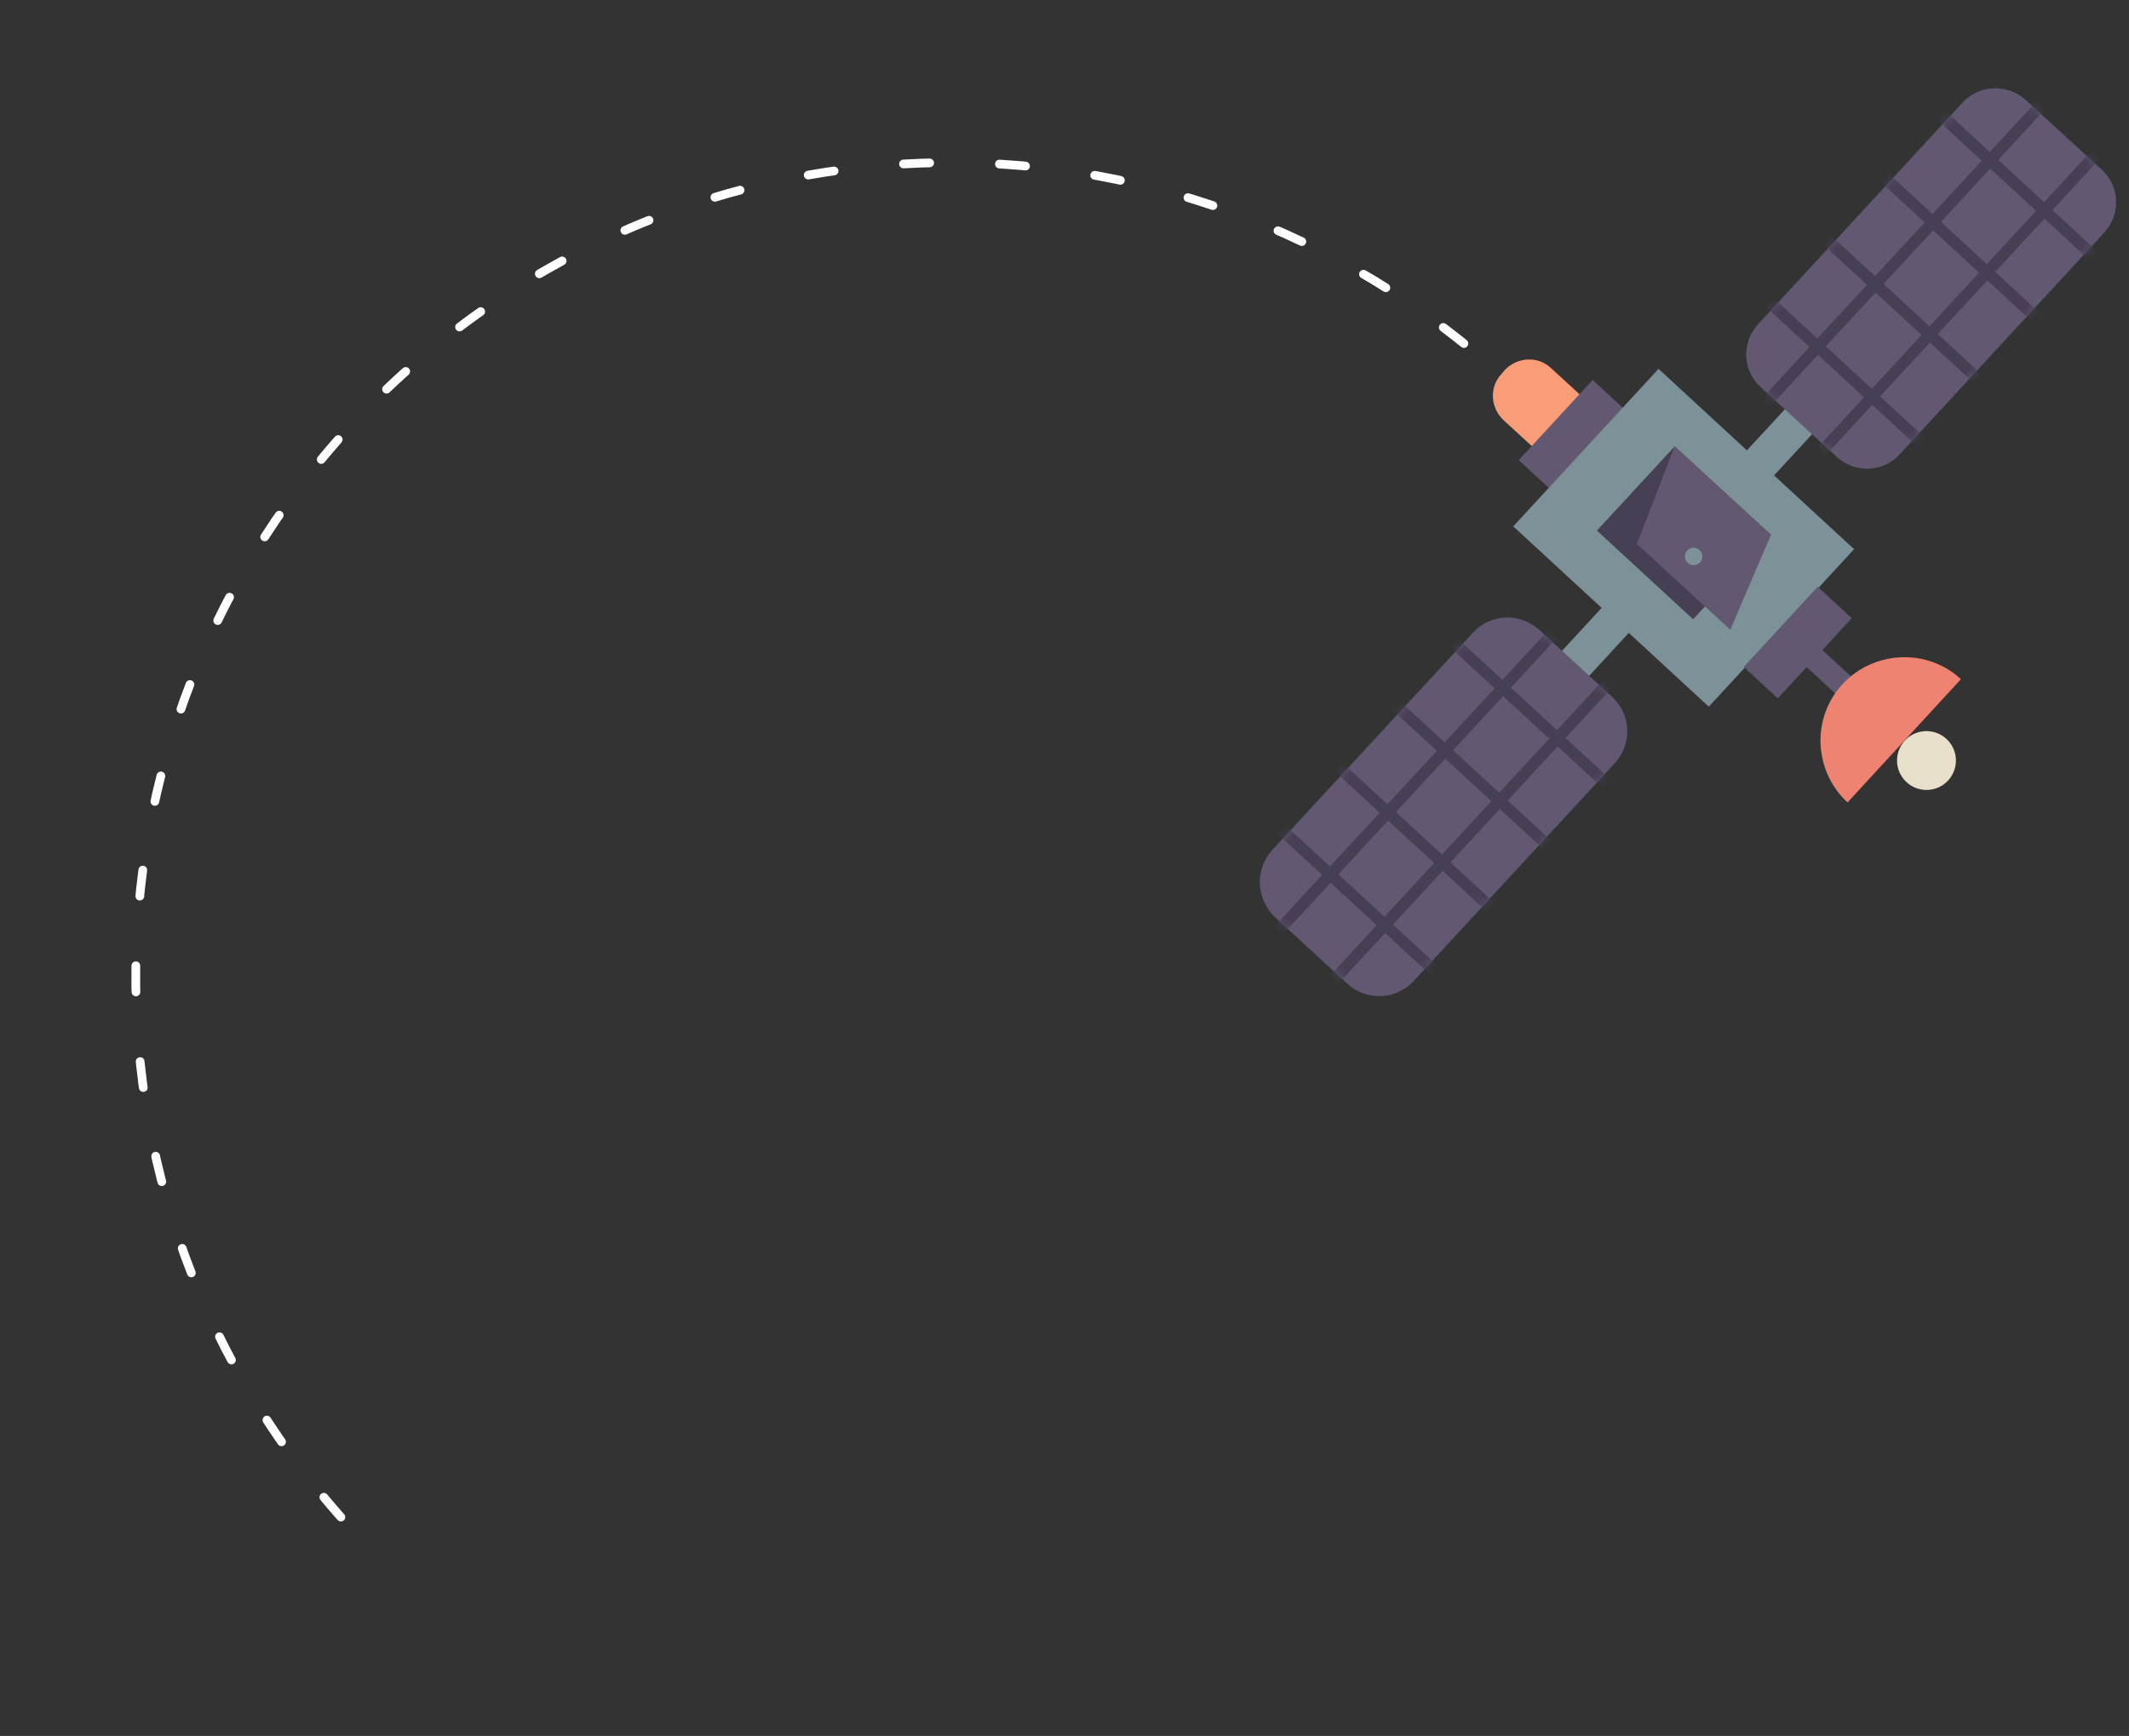 <svg xmlns="http://www.w3.org/2000/svg" xmlns:xlink="http://www.w3.org/1999/xlink" width="244" height="199" viewBox="0 0 244 199"><rect x="0" y="0" width="244" height="199" fill="#333333" stroke="none"/><defs><path id="a" d="M2.083 27.186l22.982-24.89c2.01-2.224 5.458-2.368 7.684-.288l8.26 7.604c2.226 2.008 2.37 5.452.286 7.675L18.314 42.178c-2.011 2.224-5.459 2.367-7.685.287L2.37 34.861c-2.155-2.08-2.298-5.451-.287-7.675z"/><path id="c" d="M25.208 1.722L1.724 27.186c-1.868 2.08-1.796 5.237.287 7.173l8.762 8.034c2.082 1.865 5.242 1.794 7.182-.287l23.484-25.464c1.867-2.08 1.796-5.237-.287-7.173L32.39 1.435c-2.083-1.865-5.315-1.722-7.182.287z"/></defs><g fill="none" fill-rule="evenodd"><path stroke="#FFF" stroke-dasharray="3,8" stroke-linecap="round" d="M39.07 173.915C4.834 135.301 8.409 76.27 47.047 42.092c38.638-34.179 97.735-30.576 131.971 8.038"/><g transform="translate(143.728 10)"><ellipse cx="77.061" cy="77.183" fill="#E8E0CB" rx="3.375" ry="3.371"/><path fill="#F99D78" d="M37.56 35.435l-5.457 5.954-3.52-3.228c-1.508-1.434-1.651-3.802-.215-5.308l.36-.43c1.436-1.507 3.806-1.65 5.314-.216l3.519 3.228z"/><path fill="#625872" d="M30.329 42.747l8.473-9.187 3.901 3.599-8.472 9.186z"/><path fill="#7D9199" d="M68.765 52.954L52.112 71.01l-22.41-20.67 16.652-18.055z"/><path fill="#625872" d="M56.12 66.454l8.473-9.187 3.902 3.599-8.473 9.186z"/><path fill="#473F54" d="M59.224 51.33l-8.91 9.66-11.02-10.164 8.91-9.661z"/><path fill="#625872" d="M70.554 69.524l-1.801 1.953-5.484-5.057 1.801-1.954z"/><path fill="#ED8370" d="M68.012 81.989c-3.878-3.587-4.166-9.684-.575-13.557 3.591-3.874 9.696-4.16 13.574-.574l-13 14.131z"/><path fill="#625872" d="M59.25 51.288l-4.668 10.903-10.701-9.827 4.309-11.19z"/><ellipse cx="50.372" cy="53.788" fill="#7D9199" rx="1" ry="1.004" transform="rotate(132.686 50.372 53.788)"/><path fill="#7D9199" d="M43.006 62.485l-5.843 6.335-3.111-2.87 5.843-6.334z"/><g transform="translate(0 60.254)"><mask id="b" fill="#fff"><use xlink:href="#a"/></mask><use fill="#625872" xlink:href="#a"/><g fill="#473F54" mask="url(#b)"><path d="M20.684 1.435c.215-.287.646-.287.933-.072l19.75 18.22c.288.215.288.645.072.932-.215.287-.646.287-.934.072l-19.75-18.22c-.287-.287-.359-.645-.071-.932zM14.22 8.751c.215-.287.646-.287.934-.071l19.75 18.22c.287.214.287.645.071.932-.215.287-.646.287-.933.072l-19.75-18.22c-.287-.287-.287-.718-.072-.933zm-6.392 7.245c.216-.287.647-.287.934-.072l19.75 18.22c.287.215.287.646.072.933-.216.287-.647.287-.934.071L7.9 16.928c-.287-.286-.36-.645-.072-.932zm-6.463 7.245c.215-.287.646-.287.933-.072l19.75 18.22c.287.215.287.646.072.933-.215.286-.646.286-.934.071l-19.75-18.22c-.287-.215-.287-.645-.071-.932z"/><path d="M7.828 42.537L40.65 7.03c.216-.287.646-.287.934-.072.287.215.287.646.072.932L8.834 43.398c-.216.286-.647.286-.934.071-.287-.287-.287-.717-.072-.932zm-5.745-6.313L34.903.717c.216-.287.647-.287.934-.071.288.215.288.645.072.932L3.09 37.085c-.216.287-.647.287-.934.072-.288-.287-.288-.646-.072-.933z"/></g></g><path fill="#7D9199" d="M56.275 41.856l5.843-6.335 3.11 2.87-5.842 6.334z"/><g transform="translate(56.018)"><mask id="d" fill="#fff"><use xlink:href="#c"/></mask><use fill="#625872" xlink:href="#c"/><g fill="#473F54" mask="url(#d)"><path d="M.79 22.595c.215-.287.646-.287.934-.071l19.75 18.22c.287.215.287.645.071.932-.215.287-.646.287-.933.072L.862 23.528c-.287-.287-.287-.717-.072-.933zm6.75-7.029c.216-.287.647-.287.935-.072l19.75 18.22c.287.215.287.645.071.932-.215.287-.646.287-.933.072L7.54 16.498a.753.753 0 0 1 0-.932zm6.752-6.958c.215-.287.646-.287.933-.072l19.75 18.22c.288.215.288.645.072.932-.215.287-.646.287-.933.072L14.364 9.54c-.288-.287-.36-.717-.072-.932zm6.678-7.03c.216-.287.647-.287.935-.072l19.75 18.292c.287.215.287.645.071.932-.215.287-.646.287-.933.072l-19.75-18.22a.767.767 0 0 1-.072-1.004z"/><path d="M7.9 42.035l32.82-35.58c.216-.286.647-.286.935-.07.287.214.287.645.071.932L8.906 42.824c-.216.287-.647.287-.934.071a.59.59 0 0 1-.072-.86zm-6.75-5.237L33.97 1.291c.215-.287.646-.287.934-.072.287.216.287.646.071.933L2.155 37.659c-.216.287-.647.287-.934.072-.287-.287-.287-.646-.072-.933z"/></g></g></g></g><head xmlns=""/><script xmlns=""/></svg>